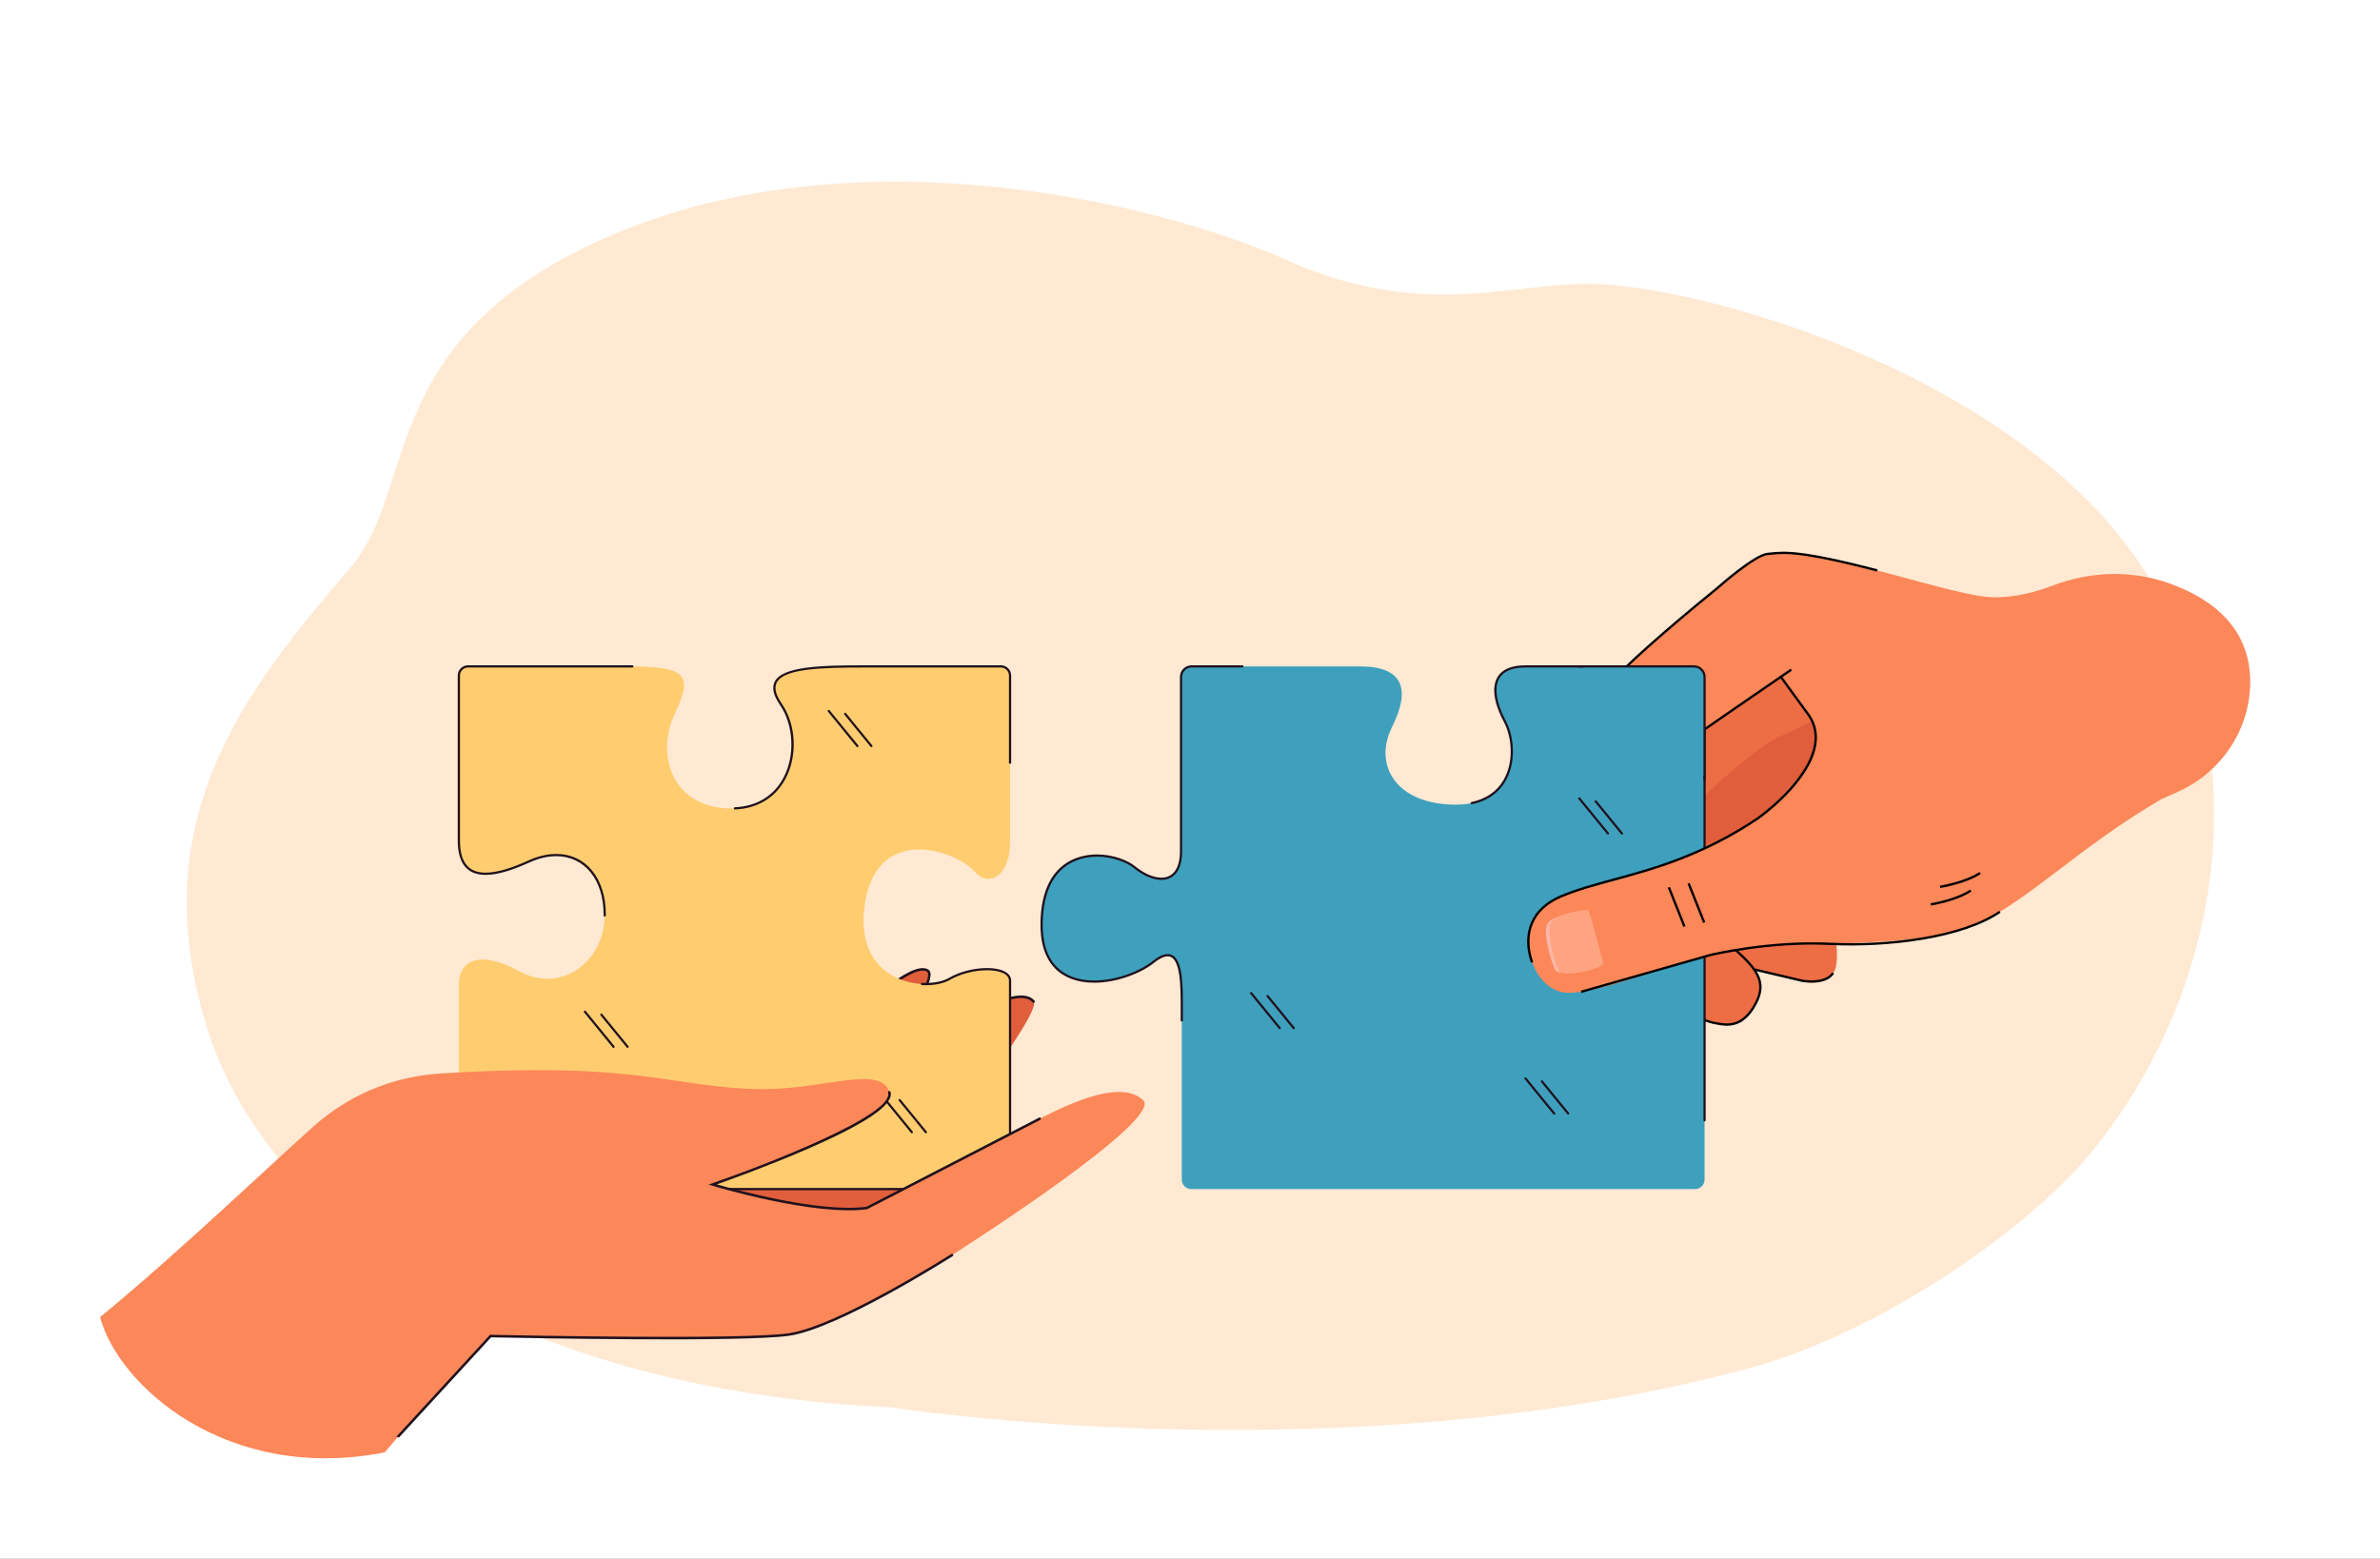 <?xml version="1.0" encoding="utf-8"?>
<!-- Generator: Adobe Illustrator 27.5.0, SVG Export Plug-In . SVG Version: 6.00 Build 0)  -->
<svg version="1.1" id="Layer_1" xmlns="http://www.w3.org/2000/svg" xmlns:xlink="http://www.w3.org/1999/xlink" x="0px" y="0px"
	 viewBox="0 0 3052.838 2000" style="enable-background:new 0 0 3052.838 2000;" xml:space="preserve">
<rect x="0" y="0" width="3052.838" height="2000" fill="#333333" stroke="none"/>
<rect transform="matrix(-1 -1.224647e-16 1.224647e-16 -1 3052.838 2000)" style="fill:#FFFFFF;" width="3052.838" height="2000"/>
<g>
	<g>
		<g>
			<path style="fill:#FFE9D2;" d="M1143.79,1805.657c-469.228-21.011-797.187-225.179-878.449-487.721
				s43.03-425.912,183.663-589.081c89.134-103.417,30.307-298.375,339.876-428.915c309.569-130.541,691.484-42.199,860.91,33.477
				c169.426,75.676,279.168,32.174,383.005,30.739c117.357-1.622,450.075,82.913,645.274,278.149
				c228.83,228.874,201.701,597.085,3.017,837.964c-83.703,101.479-274.477,230.472-433.156,273.881
				C1723.933,1897.497,1143.79,1805.657,1143.79,1805.657z"/>
		</g>
	</g>
	<g>
		<g>
			<path style="fill:#E05E3B;" d="M1245.344,1308.197c10.119-13.165,65.245-41.911,80.414-23.155
				c15.169,18.758-227.877,320.506-227.877,320.506s-190.677,30.742-194.942,28.518c-4.265-2.224-130.964-40.088-132.633-43.129
				c-1.67-3.039,14.225-140.652,14.225-140.652s95.363-79.905,135.953-114.061c40.592-34.157,109.243-99.242,121.817-79.668
				c12.573,19.573-147.85,219.045-147.85,219.045l68.547-33.68c0,0,99.678-93.383,120.806-121.417
				c21.128-28.034,88.188-87.988,106.358-74.985c18.169,13.003-102.59,182.174-102.59,182.174l50.414-14.391
				C1137.986,1413.303,1235.225,1321.361,1245.344,1308.197z"/>
		</g>
		<g>
			<path style="fill:#20111D;" d="M1244.057,1307.208c7.645-9.946,41.854-29.671,65.097-29.956
				c8.139-0.102,14.153,2.18,17.867,6.771c0.564,0.698,0.457,1.719-0.242,2.283c-0.695,0.564-1.715,0.46-2.281-0.241
				c-3.06-3.781-8.208-5.654-15.304-5.568c-21.964,0.27-55.428,19.408-62.563,28.688
				c-10.081,13.116-103.555,101.538-107.528,105.297l-0.289,0.272l-55.26,15.774l2.698-3.778
				c0.302-0.423,30.489-42.768,58.066-86.148c49.646-78.1,47.939-91.589,44.9-93.763c-16.118-11.517-81.307,44.372-104.118,74.642
				c-20.969,27.825-119.994,120.69-120.992,121.625l-0.394,0.271l-75.112,36.905l4.583-5.698
				c0.402-0.499,40.531-50.446,78.604-102.134c68.956-93.616,71.329-111.621,69.147-115.016c-1.006-1.564-2.461-2.464-4.452-2.752
				c-16.514-2.375-61.511,36.625-94.366,65.1c-7.35,6.369-14.29,12.385-20.588,17.683
				c-38.626,32.501-127.968,107.369-135.461,113.647c-6.065,52.547-14.661,131.107-14.266,138.908l0.071,0.037
				c5.906,3.079,55.325,18.437,88.372,28.705c26.645,8.28,41.802,13.007,43.445,13.863c0.793,0.414,1.094,1.385,0.685,2.179
				c-0.409,0.794-1.388,1.105-2.185,0.701c-1.559-0.793-21.645-7.034-42.908-13.642c-64.603-20.074-83.915-26.444-88.912-29.05
				c-0.895-0.467-1.332-0.812-1.486-1.096c-1.67-3.039,8.078-90.034,14.036-141.622l0.073-0.641l0.497-0.416
				c0.953-0.8,95.823-80.292,135.95-114.059c6.278-5.283,13.211-11.292,20.551-17.653c37.017-32.083,78.973-68.446,96.954-65.859
				c2.939,0.422,5.198,1.839,6.721,4.211c2.094,3.258,8.464,13.174-69.269,118.701c-30.619,41.568-62.562,82.006-74.15,96.564
				l61.817-30.375c4.745-4.451,100.059-93.993,120.444-121.043c18.89-25.066,85.51-87.483,107.358-76.09
				c0.431,0.225,0.845,0.478,1.239,0.76c5.412,3.874,6.733,18.261-44.054,98.156c-22.849,35.94-47.482,71.168-55.487,82.512
				l45.595-13.016C1143.021,1406.304,1234.403,1319.77,1244.057,1307.208z"/>
		</g>
	</g>
	<g>
		<path style="fill:#FFCD70;" d="M1285.355,1525.601c5.667,0,10.262-4.594,10.262-10.262v-257.001
			c0-19.437-48.593-19.437-77.749-2.43c-29.156,17.008-120.1,6.691-109.335-89.897c12.3-110.358,116.478-76.753,143.35-46.164
			c15.793,17.978,43.734,4.859,43.734-38.875V865.276c0-5.667-4.594-10.262-10.262-10.262h-176.822
			c-75.32,0-138.491,2.43-106.905,48.593s14.578,133.631-63.171,133.631c-77.749,0-97.186-70.46-72.89-121.483
			c24.297-51.023,14.578-60.742-60.742-60.742H598.848c-5.667,0-10.262,4.594-10.262,10.262v213.267
			c0,51.023,36.445,51.023,89.897,26.726c53.452-24.297,97.186,7.289,97.186,68.03c0,60.742-55.882,102.046-109.335,72.89
			s-77.749-12.148-77.749,17.008v252.142c0,5.667,4.594,10.262,10.262,10.262H1285.355z"/>
		<path style="fill:#20111D;" d="M787.055,1344.461c-0.409,0-0.811-0.176-1.092-0.519l-36.77-45.009
			c-0.488-0.601-0.4-1.492,0.201-1.986c0.602-0.488,1.487-0.403,1.986,0.202l36.767,45.009c0.491,0.604,0.403,1.492-0.201,1.986
			C787.684,1344.356,787.369,1344.461,787.055,1344.461z"/>
		<path style="fill:#20111D;" d="M805.019,1344.461c-0.408,0-0.817-0.176-1.095-0.519l-33.655-41.25
			c-0.491-0.604-0.403-1.492,0.201-1.986c0.599-0.488,1.49-0.406,1.983,0.201l33.657,41.25c0.491,0.604,0.403,1.492-0.201,1.986
			C805.649,1344.356,805.332,1344.461,805.019,1344.461z"/>
		<path style="fill:#20111D;" d="M1169.673,1454.057c-0.408,0-0.811-0.176-1.092-0.519l-36.77-45.009
			c-0.488-0.601-0.4-1.492,0.201-1.986c0.602-0.488,1.487-0.403,1.986,0.202l36.767,45.009c0.491,0.604,0.403,1.492-0.201,1.986
			C1170.303,1453.952,1169.988,1454.057,1169.673,1454.057z"/>
		<path style="fill:#20111D;" d="M1187.638,1454.057c-0.408,0-0.817-0.176-1.095-0.519l-33.655-41.25
			c-0.491-0.604-0.403-1.492,0.201-1.986c0.599-0.488,1.49-0.406,1.983,0.201l33.658,41.25c0.491,0.604,0.403,1.492-0.201,1.986
			C1188.268,1453.952,1187.95,1454.057,1187.638,1454.057z"/>
		<path style="fill:#20111D;" d="M1099.809,958.595c-0.409,0-0.812-0.176-1.092-0.519l-36.77-45.009
			c-0.488-0.601-0.4-1.492,0.201-1.986c0.602-0.488,1.487-0.403,1.986,0.202l36.767,45.009c0.491,0.604,0.403,1.492-0.201,1.986
			C1100.439,958.49,1100.124,958.595,1099.809,958.595z"/>
		<path style="fill:#20111D;" d="M1117.774,958.595c-0.409,0-0.817-0.176-1.095-0.519l-33.655-41.25
			c-0.491-0.604-0.403-1.492,0.201-1.986c0.599-0.488,1.49-0.406,1.983,0.201l33.658,41.25c0.491,0.604,0.403,1.492-0.201,1.986
			C1118.404,958.49,1118.086,958.595,1117.774,958.595z"/>
		<path style="fill:#20111D;" d="M622.837,1122.496c14.278,0,32.674-5.207,56.24-15.92c11.814-5.37,23.367-8.092,34.338-8.092
			c36.378,0,60.818,30.067,60.818,74.816c0,0.403-0.007,0.804-0.017,1.204c-0.019,0.801,0.633,1.456,1.434,1.456h0.001
			c0.784,0,1.417-0.63,1.436-1.414c0.01-0.415,0.017-0.83,0.017-1.246c0-46.468-25.595-77.688-63.69-77.688
			c-11.385,0-23.338,2.809-35.527,8.35c-23.184,10.539-41.192,15.661-55.051,15.661c-22.081,0-32.815-13.438-32.815-41.08V866.711
			c0-5.667,4.594-10.26,10.26-10.26h204.543c2.13,0,4.214,0.008,6.257,0.025c0.756,0.006,1.382-0.574,1.438-1.328l0-0.002
			c0.061-0.828-0.585-1.536-1.415-1.542c-2.049-0.016-4.141-0.024-6.281-0.024H600.282c-7.253,0-13.132,5.88-13.132,13.132v211.832
			C587.15,1107.708,599.157,1122.496,622.837,1122.496z"/>
		<g>
			<path style="fill:#20111D;" d="M941.314,1037.174v0.002c0.02,0.802,0.696,1.441,1.497,1.406
				c29.051-1.262,51.973-15.223,64.851-39.637c15.618-29.611,13.625-69.148-4.848-96.147c-7.876-11.512-9.977-20.384-6.421-27.125
				c9.375-17.774,56.333-19.22,112.14-19.22h175.387c5.667,0,10.261,4.594,10.261,10.261v111.842c0,0.859,0.749,1.525,1.602,1.426
				l0.001,0c0.724-0.084,1.269-0.697,1.269-1.426V866.711c0-7.253-5.88-13.132-13.132-13.132h-175.388
				c-56.755,0-104.557,1.561-114.68,20.753c-4.1,7.772-1.945,17.613,6.59,30.086c17.614,25.743,19.581,64.934,4.678,93.187
				c-12.375,23.462-34.44,36.883-62.428,38.107C941.91,1035.745,941.294,1036.391,941.314,1037.174z"/>
			<path style="fill:#20111D;" d="M1266.084,1242.006c-16.797,0-35.549,4.852-48.939,12.662c-7.099,4.141-17.877,6.517-29.571,6.518
				c-1.39,0-3.041-0.037-4.904-0.143c-0.804-0.046-1.491,0.582-1.516,1.386l0,0c-0.025,0.781,0.583,1.436,1.363,1.48
				c1.921,0.11,3.624,0.149,5.058,0.149c12.188-0.001,23.493-2.519,31.018-6.908c12.976-7.569,31.174-12.272,47.492-12.272
				c13.583,0,28.098,3.536,28.098,13.461v255.566c0,5.667-4.594,10.26-10.26,10.26H643.877c-0.799,0-1.445,0.653-1.435,1.452v0.001
				c0.009,0.786,0.649,1.419,1.435,1.419h640.044c7.253,0,13.133-5.88,13.133-13.133v-255.565
				C1297.053,1248.264,1285.187,1242.006,1266.084,1242.006z"/>
		</g>
	</g>
	<g>
		<path style="fill:#E05E3B;" d="M2105.166,1258.485c0,0,113.714-149.306,117.136-152.969c3.422-3.664,67.909-62.617,92.863-71.893
			s95.758-52.041,96.553-54.729c0.795-2.687-74.857-88.771-80.08-85.932c-5.223,2.839-124.232,88.039-124.232,88.039l-73.813,97.4
			l-94.714,134.469l23.357,21.813L2105.166,1258.485z"/>
		<path style="fill:#ED6D45;" d="M2058.855,1264.961c0,0,97.199,29.042,118.849,39.829c21.65,10.787,47.027,13.91,60.774,1.026
			s27.895-39.968,11.624-62.023c0,0,57.655,13.547,68.832,16.268c11.177,2.722,24.708-3.505,32.406-11.748
			c7.698-8.243,4.033-37.596,4.033-37.596l-84.079-60.309l-154.734,64.698l-58.677,34.37L2058.855,1264.961z"/>
		<g>
			<path d="M2259.067,1272.317c-1.068,6.319-3.821,13.069-8.403,20.618c-16.759,27.613-36.753,23.837-48.698,21.582
				c-1.234-0.234-2.376-0.45-3.416-0.608c-10.83-1.654-62.658-22.959-64.859-23.865l1.137-2.759
				c0.536,0.22,53.694,22.075,64.174,23.675c1.07,0.163,2.248,0.386,3.518,0.625c11.187,2.112,29.91,5.647,45.594-20.198
				c17.239-28.399,7.417-44.299-22.723-71.366l1.994-2.219C2250.46,1238.528,2262.245,1253.501,2259.067,1272.317z"/>
		</g>
		<g>
			<path d="M2352.599,1249.112c-10.309,16.254-39.886,10.922-41.141,10.688l-61.7-14.555l0.685-2.903l61.632,14.541
				c0.219,0.04,28.777,5.18,38.005-9.369L2352.599,1249.112z"/>
		</g>
		<path style="fill:#ED6D45;" d="M2073.988,1169.391c0,0,113.714-149.306,117.136-152.969c3.422-3.664,67.909-62.617,92.863-71.893
			c24.954-9.277,95.758-52.042,96.553-54.729c0.795-2.687-74.857-88.771-80.08-85.932c-5.223,2.839-124.232,88.039-124.232,88.039
			l-73.813,97.4l-71.717,132.796l0.359,23.485L2073.988,1169.391z"/>
		<g>
			<g>
				<path style="fill:#3EA0BD;" d="M2186.466,1513.448v-646.28c0-6.712-5.441-12.153-12.153-12.153H1956.65
					c-47.165,0-44.569,36.445-26.43,70.46c18.139,34.015,14.11,106.905-62.839,106.905c-76.949,0-106.105-51.023-81.809-99.616
					s14.578-77.749-41.304-77.749h-217.203c-6.712,0-12.153,5.441-12.153,12.153v225c0,43.734-33.047,42.258-59.774,20.391
					c-26.726-21.867-116.624-34.015-119.053,70.46c-2.43,104.475,106.534,80.576,142.979,51.42
					c36.445-29.156,36.816,19.475,36.816,57.915v221.094c0,6.712,5.441,12.153,12.153,12.153h646.28
					C2181.025,1525.601,2186.466,1520.16,2186.466,1513.448z"/>
			</g>
			<path style="fill:#20111D;" d="M1641.56,1320.546c-0.408,0-0.811-0.176-1.092-0.519l-36.77-45.009
				c-0.488-0.601-0.4-1.492,0.201-1.986c0.602-0.488,1.487-0.403,1.986,0.202l36.767,45.009c0.491,0.604,0.403,1.492-0.201,1.986
				C1642.19,1320.441,1641.875,1320.546,1641.56,1320.546z"/>
			<path style="fill:#20111D;" d="M1659.526,1320.546c-0.409,0-0.817-0.176-1.095-0.519l-33.655-41.25
				c-0.491-0.604-0.403-1.492,0.201-1.986c0.599-0.488,1.49-0.406,1.983,0.201l33.658,41.25c0.491,0.604,0.403,1.492-0.201,1.986
				C1660.155,1320.441,1659.838,1320.546,1659.526,1320.546z"/>
			<path style="fill:#20111D;" d="M2062.506,1070.772c-0.408,0-0.811-0.176-1.092-0.519l-36.77-45.009
				c-0.488-0.601-0.4-1.492,0.201-1.986c0.602-0.488,1.487-0.403,1.986,0.202l36.767,45.009c0.491,0.604,0.403,1.492-0.201,1.986
				C2063.136,1070.667,2062.821,1070.772,2062.506,1070.772z"/>
			<path style="fill:#20111D;" d="M2080.471,1070.772c-0.408,0-0.817-0.176-1.095-0.519l-33.655-41.25
				c-0.491-0.604-0.403-1.492,0.201-1.986c0.599-0.488,1.49-0.406,1.983,0.201l33.658,41.25c0.49,0.604,0.403,1.492-0.201,1.986
				C2081.101,1070.667,2080.783,1070.772,2080.471,1070.772z"/>
			<path style="fill:#20111D;" d="M1993.561,1430.142c-0.408,0-0.811-0.176-1.092-0.519l-36.77-45.009
				c-0.488-0.601-0.4-1.492,0.201-1.986c0.602-0.488,1.487-0.403,1.986,0.202l36.767,45.009c0.491,0.604,0.403,1.492-0.201,1.986
				C1994.191,1430.037,1993.876,1430.142,1993.561,1430.142z"/>
			<path style="fill:#20111D;" d="M2011.526,1430.142c-0.408,0-0.817-0.176-1.095-0.519l-33.655-41.25
				c-0.491-0.604-0.403-1.492,0.201-1.986c0.599-0.488,1.49-0.406,1.983,0.201l33.657,41.25c0.491,0.604,0.403,1.492-0.201,1.986
				C2012.156,1430.037,2011.839,1430.142,2011.526,1430.142z"/>
			<g>
				<path style="fill:#20111D;" d="M1928.133,1001.589c-8.582,14.301-22.427,23.575-40.589,27.381
					c-0.757,0.159-1.26,0.877-1.132,1.64l0.003,0.019c0.135,0.801,0.912,1.339,1.707,1.173
					c23.272-4.854,35.813-17.636,42.473-28.736c14.817-24.694,11.665-58.065,0.892-78.267
					c-12.245-22.962-15.209-42.896-8.132-54.689c5.438-9.063,16.64-13.659,33.295-13.659h216.228
					c6.712,0,12.153,5.441,12.153,12.153v568.698c0,0.83,0.701,1.487,1.529,1.433l0,0c0.755-0.049,1.343-0.676,1.343-1.433V868.604
					c0-8.298-6.727-15.025-15.025-15.025H1956.65c-17.734,0-29.764,5.065-35.757,15.053c-10.417,17.36,0.579,43.488,8.061,57.518
					C1939.345,945.639,1942.401,977.81,1928.133,1001.589z"/>
				<path style="fill:#20111D;" d="M1497.794,1226.982c16.65,0,16.65,37.784,16.65,65.372v16.881c0,0.69,0.491,1.283,1.169,1.411
					l0,0c0.884,0.167,1.702-0.511,1.702-1.411v-16.881c0-30.405,0-68.244-19.521-68.244c-5.461,0-11.881,3.012-19.626,9.208
					c-14.832,11.865-44.563,24.636-74.789,24.636c-20.228,0-36.827-6.046-48.004-17.484c-12.437-12.731-18.444-32.048-17.855-57.417
					c1.761-75.746,49.241-83.923,69.573-83.923c20.283,0,38.289,7.303,47.134,14.541c11.846,9.692,24.768,15.25,35.451,15.25
					c16.948,0,26.668-13.396,26.668-36.753V868.604c0-6.712,5.441-12.153,12.153-12.153h65.136c0.805,0,1.453-0.662,1.436-1.466l0,0
					c-0.016-0.781-0.654-1.406-1.436-1.406h-65.136c-8.298,0-15.025,6.727-15.025,15.025v223.563
					c0,21.848-8.451,33.881-23.797,33.881c-10.032,0-22.291-5.322-33.632-14.601c-9.241-7.561-27.961-15.189-48.953-15.189
					c-21.175,0-70.624,8.451-72.445,86.728c-0.609,26.171,5.674,46.187,18.673,59.492c11.729,12.004,29.038,18.349,50.057,18.349
					c30.918,0,61.372-13.097,76.583-25.266C1487.077,1229.868,1493.077,1226.982,1497.794,1226.982z"/>
			</g>
		</g>
		<path style="fill:#FC8759;" d="M1962.628,1225.467c-19.288-68.17,67.914-85.117,67.914-85.117s0.01-0.083,0.025-0.218l4.97-1.404
			c-0.108,0.175-0.227,0.367-0.329,0.534c27.461-6.539,169.357-42.273,226.68-95.379c63.602-58.923,78.514-89.58,62.459-118.292
			c-16.055-28.712-39.967-57.045-39.967-57.045s-87.538,62.29-114.051,77.828c-6.779,3.972-17.866,21.895-32.443,41.765
			c-26.531-62.205-46.952-86.144-69.538-110.901c11.782-26.195,139.458-125.003,181.178-159.348
			c41.72-34.345,243.992,46.525,305.903,48.399c27.883,0.844,55.684-6.605,77.822-15.048
			c48.268-18.409,101.561-20.061,150.145-2.499c52.928,19.132,105.578,56.917,102.844,131.514
			c-2.163,59.014-38.536,111.386-92.432,135.521l-21.044,9.424c-105.633,61.468-167.22,127.415-236.907,160.721
			c-69.687,33.305-239.751,19.167-317.059,33.781c-77.309,14.613-183.78,63.71-218.666,52.363
			C1969.422,1262.078,1962.628,1225.467,1962.628,1225.467z"/>
		<path style="fill:#FCB6A9;" d="M2049.935,1235.863c0,0-17.185-63.856-19.149-65.69c-1.964-1.834-40.188,3.656-46.244,15.652
			s6.847,55.672,11.561,60.075C2002.487,1251.862,2044.292,1243.833,2049.935,1235.863z"/>
		<path style="fill:#FFA480;" d="M2056.928,1236.315c0,0-17.622-66.459-19.659-68.362c-2.038-1.903-41.865,3.981-48.222,16.507
			c-6.357,12.526,6.892,57.976,11.782,62.543C2007.45,1253.187,2051.018,1244.642,2056.928,1236.315z"/>
		<g>
			<path d="M2329.741,956.065c-8.099,47.969-70.804,92.794-73.505,94.704c-71.416,48.123-134.952,65.407-186.003,79.295
				c-24.029,6.535-46.725,12.71-66.654,21.079c-18.775,7.884-31.386,19.491-37.487,34.502c-9.66,23.786,0.498,48.283,0.603,48.527
				l-2.745,1.167c-0.445-1.041-10.755-25.823-0.633-50.788c6.404-15.786,19.562-27.952,39.108-36.158
				c20.111-8.445,42.898-14.644,67.024-21.207c50.84-13.83,114.113-31.042,185.092-78.871c0.632-0.447,65.983-47.171,72.542-94.6
				c2.001-14.545-1.77-27.817-11.208-39.446l-32.699-44.842l2.409-1.758l32.652,44.781c9.934,12.237,13.92,26.28,11.801,41.676
				C2329.95,954.77,2329.85,955.422,2329.741,956.065z"/>
		</g>
		<path d="M2137.349,986.797c14.142-20.547,24.24-35.027,25.232-35.943c3.436-3.173,128.943-89.279,134.284-92.942l1.688,2.46
			c-45.157,30.977-131.266,90.211-133.949,92.673c-1.109,1.15-11.296,15.792-25.929,37.076
			C2138.24,989.005,2137.791,987.904,2137.349,986.797z"/>
		<g>
			<path d="M2566.108,1171.054c-49.097,33.558-145.146,44.974-218.557,41.403c-78.461-3.816-152.75,14.124-153.492,14.306
				l-165.534,47.157l-0.818-2.868l165.589-47.171c0.8-0.197,75.492-18.24,154.402-14.403c72.911,3.547,168.203-7.718,216.727-40.885
				L2566.108,1171.054z"/>
		</g>
		<path d="M2067.443,876.334c2.715-4.913,4.62-8.179,5.441-9.248c7.72-10.06,57.075-55.367,129.663-114.263
			c1.887-1.681,47.62-42.224,64.543-43.577c1.557-0.123,3.106-0.287,4.725-0.46c16.072-1.701,38.083-4.033,136.504,21.645
			l-0.753,2.886c-97.896-25.542-119.594-23.243-135.437-21.564c-1.646,0.174-3.219,0.339-4.802,0.466
			c-15.933,1.274-62.382,42.461-62.848,42.877c-78.476,63.675-122.883,105.534-129.228,113.805
			c-0.815,1.062-2.792,4.471-5.626,9.624C2068.9,877.792,2068.175,877.057,2067.443,876.334z"/>
		<g>
			<path d="M2528.785,1143.796c-18.638,12.607-50.599,17.858-51.951,18.076l-0.474-2.946c0.325-0.051,32.666-5.365,50.754-17.601
				L2528.785,1143.796z"/>
		</g>
		<g>
			<path d="M2540.75,1121.252c-18.638,12.605-50.601,17.858-51.952,18.075l-0.474-2.946c0.325-0.052,32.667-5.366,50.755-17.601
				L2540.75,1121.252z"/>
		</g>
		<g>
			
				<rect x="2149.184" y="1136.852" transform="matrix(0.929 -0.37 0.37 0.929 -277.983 878.086)" width="2.983" height="54.1"/>
		</g>
		<g>
			
				<rect x="2174.533" y="1131.76" transform="matrix(0.929 -0.37 0.37 0.929 -274.302 887.101)" width="2.983" height="54.1"/>
		</g>
		<path style="fill:#3EA0BD;" d="M2171.412,855.015h-140.716l36.745,147.089l118.997-6.999V870.039
			C2186.439,861.741,2179.711,855.015,2171.412,855.015z"/>
		<path style="fill:#20111D;" d="M2172.876,853.58h-148.547v2.871h148.547c6.712,0,12.153,5.441,12.153,12.154v133.499h2.873
			V868.604C2187.903,860.306,2181.175,853.58,2172.876,853.58z"/>
	</g>
	<g>
		<path style="fill:#FC8759;" d="M128.352,1689.842c23.448,88.21,163.021,213.267,365.245,173.566
			c23.208-27.509,0.898-2.655,135.66-149.243c58.525,1.271,324.643,6.251,382.48-1.933c53.083-7.492,165.835-74.109,210.779-102.821
			c20.738-13.238,269.819-173.127,243.832-197.852c-26.833-25.499-87.018,0.389-131.304,23.071
			c-8.813,4.631-20.734,10.595-223.105,115.247c-68.82,9.191-197.811-30.165-197.811-30.165
			c33.026-11.387,236.452-84.501,226.581-118.39c-9.369-31.186-67.999-10.393-129.406-5.537
			c-20.985,2.109-38.438,1.867-55.637,1.011c-105.195-5.957-147.779-34.538-391.322-19.417
			c-56.409,3.502-110.289,24.705-153.86,60.703C378.992,1464.101,228.776,1608.083,128.352,1689.842z"/>
	</g>
	<g>
		<path style="fill:#20111D;" d="M508.507,1843.111c0.536,0.23,1.063,0.444,1.585,0.665c0.541,0.224,1.074,0.442,1.601,0.656
			l35.445-38.546l2.172-2.347l0.1-0.124l16.816-18.285l1.992-2.168l0.249-0.275l32.47-35.312l29.02-31.573
			c0.922,0.023,2.645,0.065,5.095,0.115c43.649,0.902,318.295,6.206,376.914-2.067c63.63-9.002,208.592-101.257,210.052-102.198
			c0.756-0.478,0.98-1.492,0.498-2.241c-0.471-0.751-1.492-0.98-2.24-0.486c-1.457,0.922-145.837,92.812-208.757,101.716
			c-60.147,8.505-349.592,2.597-379.709,1.966c-1.507-0.042-2.368-0.063-2.512-0.063l-0.746-0.01l-31.134,33.869l-31.767,34.549
			l-0.205,0.214l-2.037,2.217l-16.974,18.461l-0.065,0.077l-2.211,2.402L508.507,1843.111z"/>
	</g>
	<g>
		<path style="fill:#20111D;" d="M1332.859,1433.928c0.8-0.41,1.775-0.098,2.187,0.701c0.41,0.797,0.095,1.775-0.702,2.186
			c-43.903,22.581-219.888,113.577-221.662,114.493l-0.252,0.13l-0.279,0.037c-68.375,9.134-197.201-29.816-198.493-30.211
			l-4.78-1.458l4.724-1.629c65.571-22.611,233.915-87.596,225.547-116.403c-0.249-0.86,0.245-1.761,1.106-2.011
			c0.862-0.248,1.761,0.245,2.011,1.106c4.74,16.317-31.312,40.805-110.216,74.862c-47.966,20.704-97.374,38.463-112.625,43.846
			c24.007,6.942,131.763,36.633,192.016,28.716C1119.089,1544.342,1289.723,1456.116,1332.859,1433.928z"/>
	</g>
</g>
</svg>
